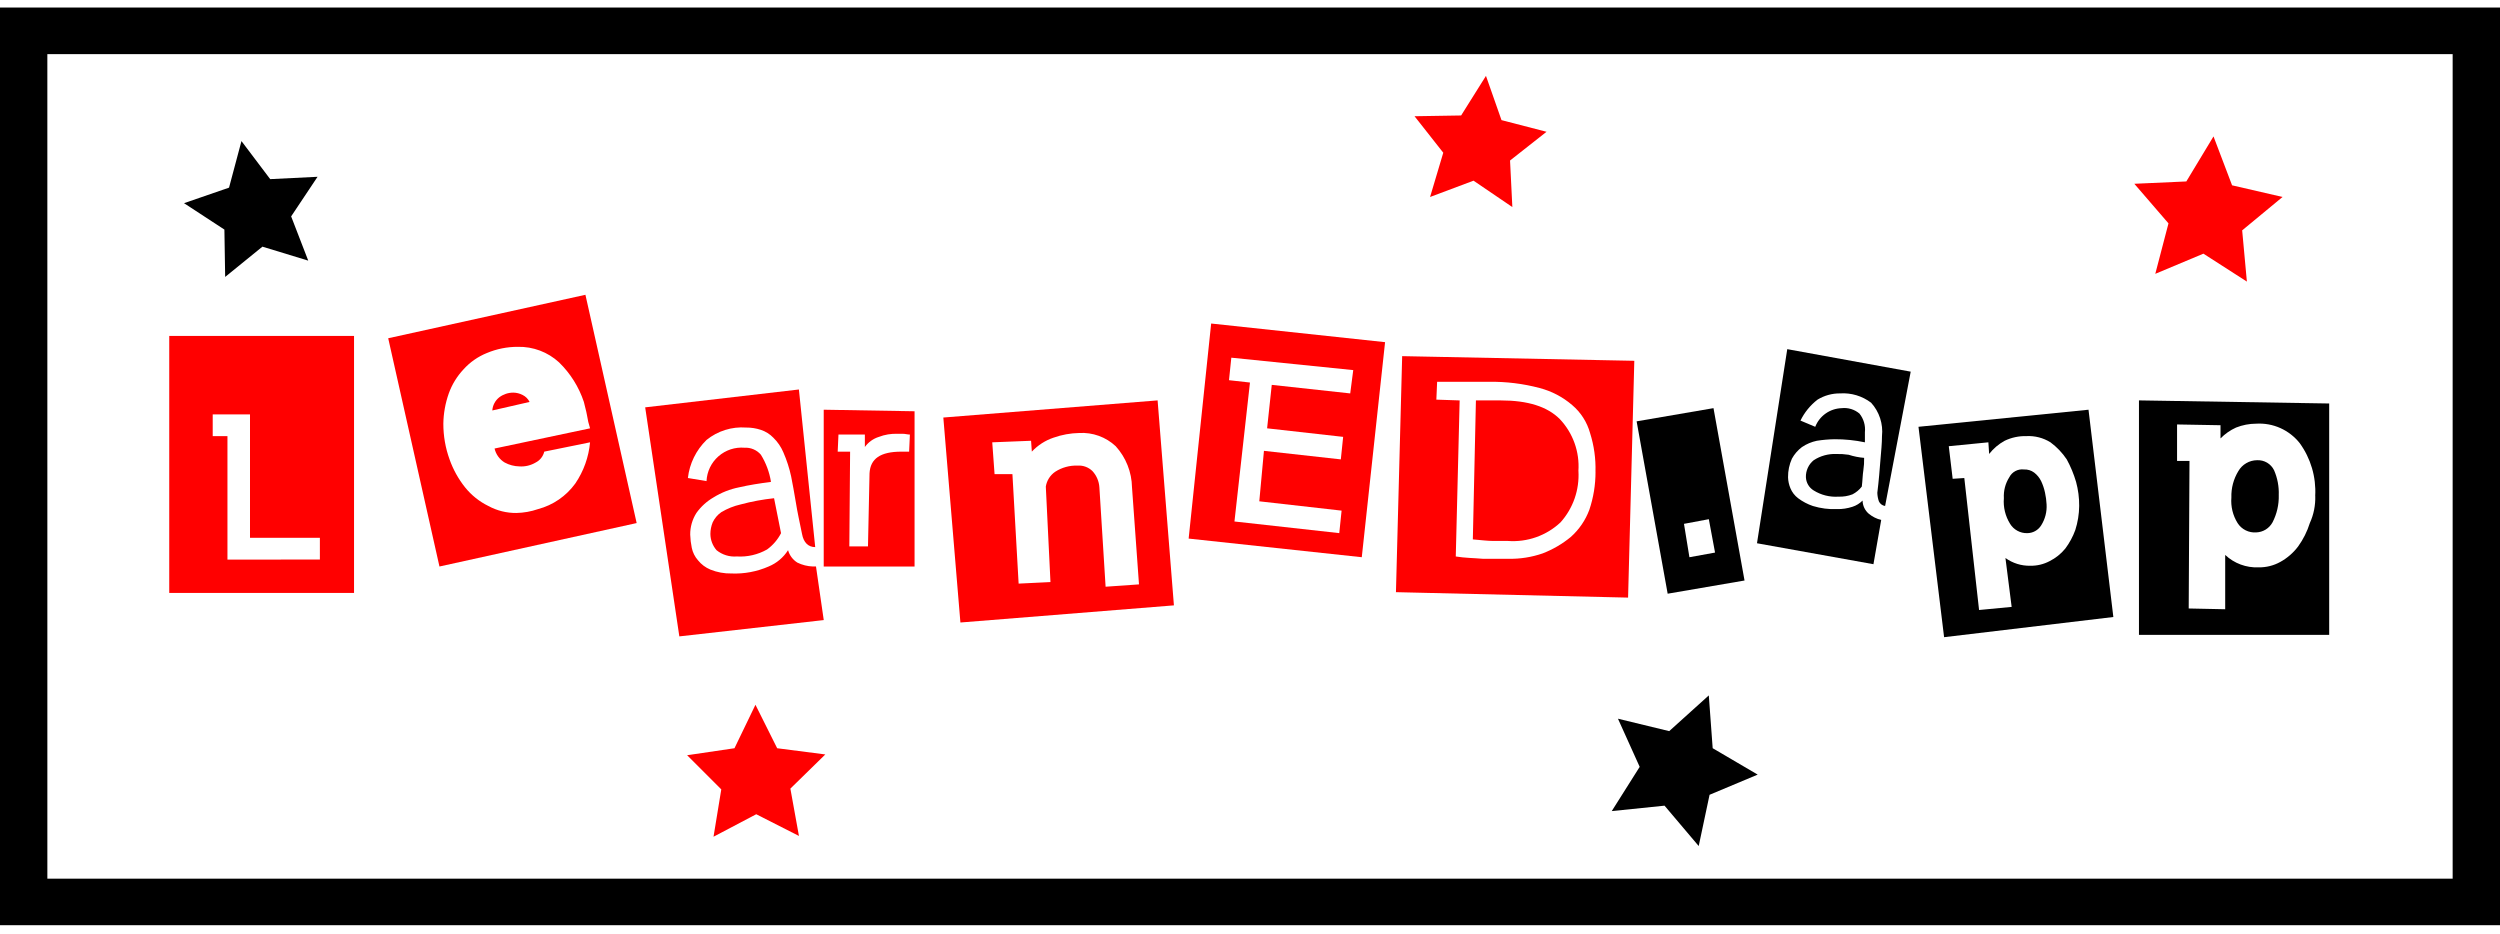 <svg xmlns="http://www.w3.org/2000/svg" width="166" height="62" viewBox="0 0 166 62" fill="none">
    <path d="M23.508 39.371H11.238V22.307H23.508V39.371ZM21.24 37.154V35.712H16.6V27.517H14.124V28.959H15.103V37.157L21.24 37.154Z" fill="#FF0000"/>
    <path d="M38.872 19.574L42.274 34.731L29.18 37.616L25.777 22.46L38.872 19.574ZM39.181 28.441C39.088 28.156 39.019 27.863 38.975 27.565C38.924 27.256 38.82 26.947 38.769 26.689C38.438 25.693 37.872 24.792 37.12 24.06C36.376 23.377 35.397 23.007 34.387 23.03C33.679 23.027 32.977 23.167 32.325 23.442C31.734 23.681 31.204 24.051 30.778 24.525C30.346 24.985 30.012 25.529 29.799 26.123C29.57 26.77 29.448 27.448 29.438 28.134C29.436 28.942 29.576 29.745 29.851 30.505C30.089 31.177 30.437 31.804 30.881 32.361C31.3 32.882 31.828 33.304 32.428 33.598C32.997 33.908 33.636 34.068 34.284 34.062C34.775 34.052 35.262 33.965 35.727 33.804C36.723 33.54 37.597 32.939 38.201 32.103C38.754 31.29 39.091 30.35 39.18 29.37L36.139 29.989C36.102 30.143 36.032 30.287 35.934 30.412C35.836 30.536 35.712 30.638 35.571 30.71C35.245 30.904 34.867 30.994 34.488 30.969C34.146 30.962 33.81 30.874 33.509 30.71C33.341 30.609 33.195 30.474 33.08 30.314C32.965 30.155 32.883 29.974 32.839 29.782L39.181 28.441ZM32.689 27.256C32.701 27.086 32.748 26.92 32.828 26.769C32.908 26.618 33.019 26.485 33.153 26.38C33.421 26.179 33.746 26.07 34.081 26.07C34.297 26.073 34.509 26.126 34.7 26.225C34.902 26.324 35.065 26.487 35.164 26.689L32.689 27.256Z" fill="#FF0000"/>
    <path d="M54.697 41.173L45.108 42.256L42.84 27.048L53.047 25.862L54.13 36.328C53.666 36.328 53.357 36.018 53.254 35.452C53.099 34.678 52.945 34.009 52.841 33.338C52.738 32.719 52.635 32.152 52.532 31.636C52.414 31.088 52.242 30.552 52.016 30.038C51.861 29.67 51.633 29.337 51.346 29.059C51.117 28.822 50.834 28.645 50.522 28.543C50.206 28.438 49.875 28.386 49.542 28.389C48.593 28.319 47.653 28.614 46.913 29.213C46.222 29.888 45.784 30.78 45.676 31.74L46.913 31.946C46.928 31.632 47.005 31.325 47.141 31.042C47.277 30.759 47.469 30.507 47.705 30.3C47.941 30.093 48.216 29.936 48.514 29.837C48.812 29.739 49.127 29.702 49.44 29.729C49.644 29.718 49.847 29.754 50.035 29.835C50.223 29.915 50.39 30.038 50.522 30.193C50.864 30.744 51.091 31.357 51.193 31.997C50.419 32.1 49.75 32.203 49.079 32.358C48.476 32.477 47.9 32.704 47.377 33.028C46.93 33.287 46.543 33.638 46.243 34.059C45.969 34.489 45.825 34.991 45.83 35.501C45.839 35.796 45.874 36.089 45.934 36.377C45.997 36.684 46.139 36.968 46.346 37.202C46.564 37.475 46.848 37.688 47.171 37.821C47.613 38 48.087 38.088 48.563 38.079C49.413 38.115 50.259 37.956 51.038 37.615C51.569 37.396 52.019 37.018 52.327 36.532C52.423 36.875 52.643 37.169 52.945 37.357C53.267 37.515 53.618 37.603 53.976 37.615H54.182L54.697 41.173ZM51.861 35.402C51.641 35.831 51.323 36.202 50.933 36.485C50.322 36.831 49.623 36.992 48.923 36.949C48.439 36.988 47.96 36.84 47.582 36.536C47.319 36.236 47.173 35.852 47.17 35.453C47.171 35.188 47.224 34.925 47.324 34.68C47.452 34.411 47.648 34.18 47.892 34.01C48.292 33.771 48.727 33.597 49.181 33.494C49.908 33.299 50.649 33.161 51.398 33.082L51.861 35.402Z" fill="#FF0000"/>
    <path d="M60.727 27.308V37.619H54.695V27.205L60.727 27.308ZM60.417 28.855C60.263 28.855 60.108 28.804 59.953 28.804H59.593C59.17 28.788 58.749 28.858 58.355 29.01C57.981 29.127 57.656 29.362 57.427 29.68V28.855H55.674L55.623 29.989H56.447L56.396 36.279H57.634L57.737 31.433C57.788 30.453 58.458 29.99 59.851 29.99H60.366L60.417 28.855Z" fill="#FF0000"/>
    <path d="M76.865 26.586L77.948 40.196L63.771 41.334L62.637 27.724L76.865 26.586ZM65.885 29.37L66.039 31.483H67.225L67.637 38.752L69.751 38.649L69.442 32.308C69.473 32.111 69.544 31.923 69.65 31.755C69.757 31.586 69.896 31.441 70.06 31.328C70.504 31.04 71.026 30.896 71.555 30.916C71.735 30.904 71.915 30.93 72.083 30.992C72.252 31.054 72.406 31.151 72.535 31.276C72.81 31.573 72.974 31.956 72.999 32.359L73.412 38.958L75.629 38.803L75.165 32.359C75.147 31.347 74.762 30.376 74.082 29.627C73.758 29.324 73.377 29.091 72.96 28.94C72.543 28.79 72.101 28.725 71.659 28.751C71.079 28.762 70.504 28.867 69.957 29.06C69.406 29.245 68.911 29.564 68.514 29.988L68.463 29.267L65.885 29.37Z" fill="#FF0000"/>
    <path d="M91.969 22.72L90.422 36.999L78.926 35.762L80.421 21.482L91.969 22.72ZM89.855 24.575L81.76 23.75L81.605 25.245L82.998 25.4L81.968 34.627L88.927 35.4L89.082 33.906L83.617 33.287L83.926 29.936L89.031 30.503L89.185 29.008L84.136 28.441L84.445 25.555L89.655 26.123L89.855 24.575Z" fill="#FF0000"/>
    <path d="M108.518 23.957L108.105 39.681L92.691 39.32L93.104 23.648L108.518 23.957ZM105.94 31.331C105.966 30.458 105.844 29.586 105.58 28.753C105.38 28.03 104.967 27.383 104.394 26.898C103.769 26.36 103.029 25.972 102.23 25.764C101.137 25.474 100.01 25.335 98.879 25.351H95.425L95.374 26.536L96.921 26.588L96.663 36.95C97.282 37.053 97.9 37.053 98.467 37.104H100.169C100.94 37.119 101.708 36.997 102.437 36.744C103.11 36.484 103.736 36.119 104.293 35.661C104.847 35.17 105.272 34.55 105.53 33.857C105.805 33.043 105.944 32.189 105.943 31.33L105.94 31.331ZM104.809 31.279C104.844 31.896 104.758 32.514 104.555 33.098C104.351 33.682 104.035 34.22 103.623 34.681C103.157 35.12 102.604 35.456 102.001 35.669C101.397 35.882 100.756 35.967 100.117 35.919H99.136C98.826 35.919 98.362 35.868 97.796 35.816L98.001 26.588H99.651C101.455 26.588 102.744 27 103.569 27.825C104.003 28.284 104.337 28.828 104.55 29.422C104.763 30.017 104.85 30.649 104.806 31.279" fill="#FF0000"/>
    <path d="M115.837 38.546L110.733 39.422L108.672 27.977L113.776 27.101L115.837 38.546ZM113.879 36.691L113.466 34.474L111.816 34.783L112.177 37L113.879 36.691Z" fill="black"/>
    <path d="M124.397 37.463L116.664 36.072L118.674 23.184L126.871 24.678L125.171 33.597C125.081 33.584 124.997 33.549 124.924 33.495C124.852 33.441 124.795 33.37 124.758 33.288C124.694 33.105 124.659 32.913 124.654 32.72C124.758 31.895 124.809 31.173 124.86 30.556C124.912 29.939 124.964 29.422 124.964 28.958C125.007 28.558 124.964 28.154 124.84 27.772C124.716 27.39 124.512 27.038 124.242 26.741C123.652 26.293 122.92 26.073 122.18 26.122C121.653 26.117 121.135 26.26 120.685 26.535C120.205 26.905 119.817 27.382 119.551 27.927L120.531 28.34C120.67 27.985 120.91 27.678 121.222 27.458C121.533 27.238 121.902 27.115 122.284 27.102C122.495 27.078 122.71 27.098 122.914 27.16C123.118 27.222 123.307 27.325 123.469 27.463C123.748 27.812 123.877 28.256 123.83 28.701V29.37C123.169 29.231 122.495 29.162 121.819 29.165C121.422 29.171 121.026 29.206 120.634 29.268C120.284 29.342 119.952 29.482 119.655 29.681C119.379 29.888 119.15 30.152 118.984 30.454C118.809 30.843 118.721 31.265 118.726 31.692C118.733 31.94 118.786 32.184 118.881 32.413C118.989 32.679 119.167 32.911 119.396 33.083C119.693 33.306 120.024 33.48 120.376 33.599C120.893 33.757 121.434 33.826 121.974 33.804C122.324 33.812 122.672 33.759 123.005 33.65C123.258 33.568 123.488 33.426 123.675 33.237C123.678 33.404 123.716 33.568 123.787 33.719C123.858 33.87 123.961 34.005 124.088 34.113C124.328 34.311 124.61 34.452 124.912 34.526L124.397 37.463ZM123.778 30.401C123.785 30.676 123.768 30.952 123.727 31.225C123.676 31.535 123.676 31.895 123.624 32.308C123.458 32.524 123.247 32.7 123.005 32.824C122.709 32.938 122.393 32.991 122.077 32.978C121.497 33.017 120.92 32.873 120.427 32.565C120.276 32.473 120.149 32.345 120.06 32.192C119.97 32.039 119.919 31.866 119.912 31.689C119.905 31.473 119.949 31.259 120.039 31.062C120.129 30.866 120.263 30.693 120.431 30.558C120.875 30.269 121.397 30.125 121.926 30.145C122.202 30.138 122.478 30.155 122.751 30.196C123.085 30.305 123.431 30.374 123.782 30.402" fill="black"/>
    <path d="M138.677 27.205L140.326 40.969L129.088 42.309L127.387 28.339L138.677 27.205ZM138.058 33.598C138.063 33.058 137.993 32.52 137.852 32C137.7 31.481 137.492 30.98 137.233 30.505C136.941 30.067 136.574 29.683 136.151 29.37C135.673 29.072 135.115 28.928 134.552 28.958C134.054 28.945 133.559 29.051 133.11 29.267C132.71 29.486 132.359 29.784 132.079 30.143L132.028 29.37L129.399 29.628L129.657 31.792L130.43 31.741L131.41 40.504L133.574 40.298L133.161 37.051C133.64 37.397 134.219 37.578 134.81 37.566C135.259 37.574 135.703 37.468 136.099 37.257C136.497 37.057 136.848 36.776 137.13 36.432C137.414 36.055 137.639 35.638 137.8 35.194C137.965 34.677 138.052 34.139 138.058 33.596V33.598ZM134.398 31.173C134.638 31.162 134.875 31.235 135.068 31.379C135.264 31.53 135.423 31.724 135.532 31.947C135.648 32.193 135.735 32.453 135.79 32.72C135.846 32.974 135.881 33.233 135.893 33.494C135.923 33.984 135.796 34.471 135.533 34.886C135.434 35.044 135.298 35.173 135.135 35.264C134.973 35.354 134.79 35.401 134.604 35.401C134.378 35.407 134.154 35.352 133.955 35.243C133.755 35.135 133.588 34.976 133.47 34.782C133.153 34.274 133.008 33.678 133.057 33.081C133.028 32.59 133.154 32.103 133.418 31.689C133.508 31.512 133.651 31.368 133.826 31.276C134.002 31.184 134.201 31.148 134.398 31.173Z" fill="black"/>
    <path d="M154.658 26.792V42.155H142.027V26.586L154.658 26.792ZM153.73 32.927C153.799 31.674 153.435 30.436 152.699 29.421C152.357 28.99 151.916 28.648 151.414 28.423C150.912 28.199 150.362 28.099 149.813 28.132C149.354 28.133 148.9 28.221 148.473 28.39C148.088 28.564 147.738 28.809 147.442 29.111V28.235L144.557 28.184V30.607H145.382L145.33 40.403L147.753 40.454V36.847C148.049 37.126 148.397 37.343 148.778 37.484C149.159 37.626 149.564 37.69 149.97 37.672C150.475 37.681 150.972 37.556 151.413 37.311C151.877 37.056 152.281 36.704 152.599 36.28C152.938 35.809 153.199 35.287 153.372 34.733C153.63 34.168 153.753 33.55 153.733 32.929L153.73 32.927ZM151.31 32.878C151.326 33.504 151.184 34.125 150.897 34.682C150.79 34.878 150.634 35.044 150.445 35.161C150.255 35.279 150.037 35.344 149.814 35.352C149.571 35.37 149.328 35.322 149.11 35.213C148.892 35.104 148.708 34.939 148.577 34.733C148.259 34.225 148.115 33.629 148.164 33.032C148.145 32.415 148.306 31.806 148.628 31.279C148.754 31.062 148.934 30.881 149.151 30.755C149.368 30.628 149.614 30.56 149.865 30.558C150.099 30.545 150.332 30.602 150.534 30.721C150.735 30.84 150.898 31.017 151 31.227C151.225 31.747 151.331 32.311 151.309 32.877" fill="black"/>
    <path d="M166 61.435H0V0.5H166V61.435ZM3.145 58.342H162.856V3.593H3.144L3.145 58.342Z" fill="black"/>
    <path d="M149.193 18.698L146.307 16.843L143.111 18.183L143.987 14.832L141.719 12.203L145.172 12.048L146.977 9.058L148.21 12.305L151.561 13.079L148.88 15.296L149.193 18.698Z" fill="#FF0000"/>
    <path d="M112.794 56.177L110.525 53.496L107.02 53.857L108.875 50.919L107.432 47.722L110.835 48.547L113.464 46.175L113.722 49.681L116.711 51.434L113.515 52.774L112.794 56.177Z" fill="black"/>
    <path d="M53.05 55.507L50.214 54.065L47.378 55.559L47.893 52.415L45.625 50.147L48.769 49.683L50.162 46.797L51.604 49.683L54.801 50.095L52.481 52.364L53.05 55.507Z" fill="#FF0000"/>
    <path d="M20.467 17.306L17.425 16.378L14.951 18.388L14.9 15.244L12.219 13.491L15.208 12.46L16.033 9.367L17.941 11.894L21.085 11.739L19.332 14.368L20.467 17.306Z" fill="black"/>
    <path d="M100.42 13.75L97.843 11.997L94.957 13.08L95.833 10.141L93.926 7.718L97.019 7.667L98.668 5.038L99.699 7.976L102.69 8.75L100.267 10.658L100.42 13.75Z" fill="#FF0000"/>
</svg>